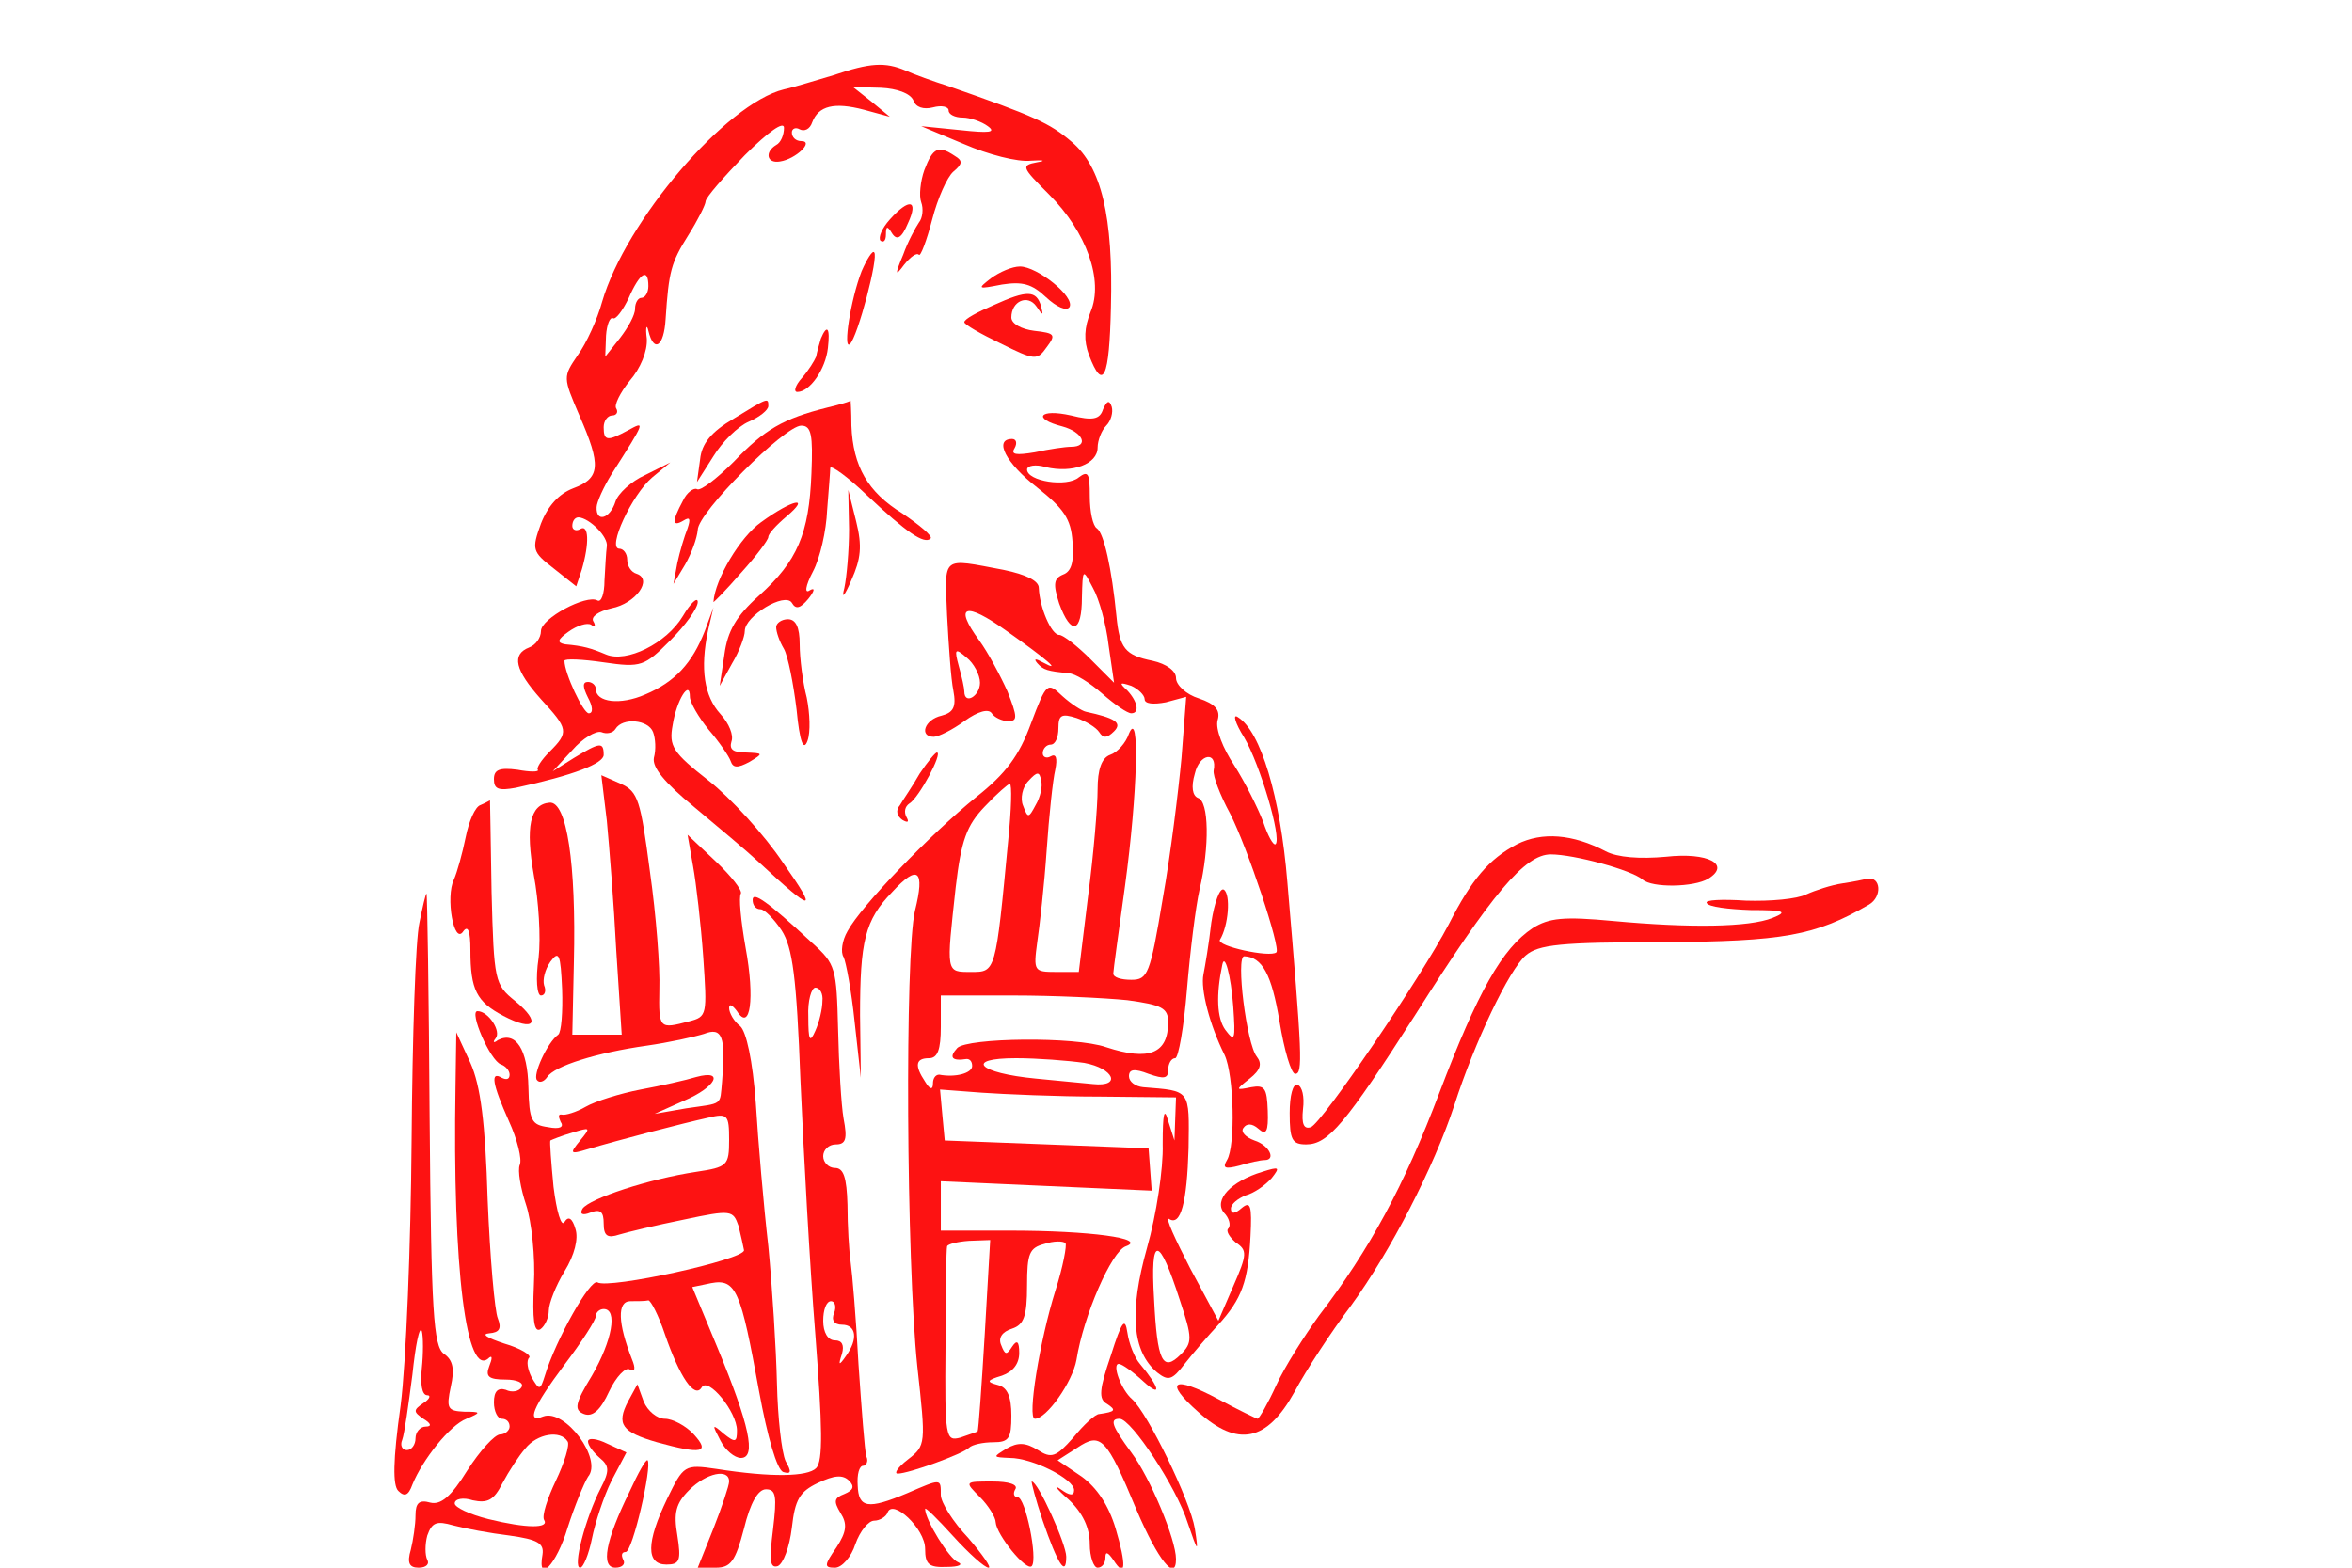  <svg  version="1.0" xmlns="http://www.w3.org/2000/svg"  width="300pt" height="200pt" viewBox="0 0 300 200"  preserveAspectRatio="xMidYMid meet">  <g transform="translate(0,200) scale(0.1,-0.1)" fill="#fd1212" stroke="none"> <path d="M1063 1904 c-21 -6 -49 -15 -63 -18 -74 -18 -202 -168 -232 -271 -6 -22 -20 -53 -31 -68 -19 -28 -19 -28 2 -77 28 -64 27 -80 -8 -93 -18 -7 -32 -22 -41 -45 -12 -33 -11 -36 16 -57 l29 -23 7 21 c10 34 9 59 -2 52 -5 -3 -10 -1 -10 4 0 6 3 11 8 11 14 -1 38 -25 36 -37 -1 -7 -2 -27 -3 -44 0 -16 -4 -28 -9 -25 -14 8 -72 -23 -72 -39 0 -9 -7 -18 -15 -21 -23 -9 -18 -29 15 -66 35 -38 36 -42 11 -67 -11 -11 -17 -21 -15 -23 2 -3 -10 -3 -26 0 -23 3 -30 0 -30 -12 0 -13 6 -15 28 -11 74 16 112 31 112 42 0 17 -5 16 -38 -4 l-27 -17 25 27 c13 15 30 25 37 23 7 -3 15 -1 18 4 9 15 42 12 48 -4 3 -8 4 -22 1 -33 -2 -12 13 -31 52 -63 30 -25 67 -56 82 -70 70 -65 76 -65 31 -1 -24 36 -67 83 -95 105 -46 36 -51 44 -46 71 5 32 22 59 22 36 0 -7 11 -26 24 -42 13 -15 26 -34 28 -40 3 -9 9 -9 24 -1 18 11 18 11 -5 12 -16 0 -21 4 -18 14 3 8 -3 23 -14 35 -21 23 -26 58 -16 106 l7 30 -11 -30 c-16 -41 -38 -65 -76 -81 -32 -14 -63 -10 -63 7 0 5 -5 9 -10 9 -7 0 -7 -6 0 -20 6 -11 7 -20 1 -20 -7 0 -31 51 -31 67 0 3 23 2 50 -2 48 -7 52 -5 85 28 19 19 35 41 35 49 0 7 -9 -1 -19 -18 -21 -35 -72 -60 -98 -49 -19 8 -29 11 -52 13 -11 2 -10 6 4 16 11 8 24 12 29 9 5 -4 6 -1 3 4 -4 6 6 13 23 17 31 6 53 37 32 44 -7 2 -12 10 -12 18 0 8 -5 14 -10 14 -16 0 16 69 42 91 l23 19 -32 -16 c-18 -8 -35 -24 -38 -34 -7 -22 -25 -27 -24 -7 0 6 9 26 19 42 44 69 43 68 21 56 -26 -14 -31 -14 -31 4 0 8 5 15 11 15 5 0 8 4 5 9 -3 4 5 20 17 35 14 16 23 38 22 54 -2 15 0 19 2 10 7 -29 20 -20 22 15 4 61 7 72 29 107 12 19 22 39 22 43 0 5 23 31 50 59 30 30 50 44 50 35 0 -9 -4 -19 -10 -22 -15 -9 -12 -24 5 -21 20 3 44 26 27 26 -7 0 -12 5 -12 11 0 5 5 7 10 4 6 -3 13 0 16 9 8 21 28 26 66 16 l33 -9 -23 19 -24 19 36 -1 c20 -1 37 -7 41 -16 3 -9 13 -12 25 -9 11 3 20 1 20 -4 0 -5 8 -9 18 -9 9 0 24 -5 32 -11 11 -8 2 -9 -35 -5 l-50 5 55 -23 c30 -13 68 -23 85 -21 16 1 20 0 8 -2 -21 -4 -20 -6 15 -41 48 -48 70 -110 53 -150 -8 -20 -9 -36 -2 -55 18 -47 26 -30 28 61 3 116 -12 179 -50 211 -28 24 -48 33 -157 71 -19 6 -44 15 -55 20 -26 11 -45 10 -92 -6z m-236 -269 c0 -8 -4 -15 -9 -15 -4 0 -8 -6 -8 -14 0 -8 -9 -24 -19 -37 l-19 -24 1 27 c1 14 5 24 9 22 3 -2 12 9 20 26 14 32 25 39 25 15z"/> <path d="M1179 1783 c-5 -14 -7 -33 -4 -41 3 -8 2 -20 -3 -26 -4 -6 -14 -24 -20 -41 -11 -26 -10 -28 1 -13 8 10 16 16 19 13 2 -3 10 18 17 45 7 27 19 54 27 61 12 10 12 14 2 20 -21 14 -28 11 -39 -18z"/> <path d="M1135 1720 c-10 -11 -15 -23 -12 -27 4 -3 7 0 7 8 0 11 2 11 8 1 6 -9 12 -6 20 13 14 30 2 33 -23 5z"/> <path d="M1099 1654 c-14 -36 -24 -101 -15 -93 10 9 37 112 31 117 -2 3 -9 -8 -16 -24z"/> <path d="M1264 1645 c-18 -14 -17 -14 14 -8 26 4 38 1 56 -16 14 -13 26 -18 30 -13 8 13 -41 52 -63 52 -10 0 -26 -7 -37 -15z"/> <path d="M1268 1611 c-21 -9 -38 -18 -38 -22 0 -3 21 -15 46 -27 44 -22 47 -22 59 -5 12 16 11 18 -16 21 -16 2 -29 9 -29 17 0 21 21 30 32 14 8 -12 9 -12 6 0 -6 21 -18 21 -60 2z"/> <path d="M1047 1568 c-2 -7 -5 -17 -6 -23 -2 -5 -10 -18 -18 -27 -9 -10 -11 -18 -6 -18 16 0 36 29 39 56 3 26 -1 31 -9 12z"/> <path d="M936 1466 c-29 -17 -41 -32 -43 -52 l-4 -29 21 33 c11 18 31 38 45 44 14 6 25 15 25 20 0 11 0 11 -44 -16z"/> <path d="M1055 1480 c-56 -14 -80 -28 -119 -69 -22 -22 -43 -38 -47 -35 -4 2 -13 -4 -18 -15 -14 -26 -14 -34 1 -25 8 5 9 2 5 -10 -4 -10 -10 -30 -13 -44 l-5 -27 15 25 c8 14 15 33 16 44 0 22 111 133 132 133 13 0 15 -12 13 -61 -3 -77 -18 -112 -67 -156 -29 -26 -40 -45 -44 -75 l-6 -40 16 29 c9 15 16 34 16 41 0 19 51 50 60 36 5 -9 11 -7 21 5 8 10 9 15 2 11 -7 -5 -6 5 4 24 9 17 17 52 18 78 2 25 4 50 4 54 1 4 22 -11 47 -35 50 -47 73 -63 81 -55 3 3 -14 17 -36 32 -44 27 -63 60 -65 112 0 18 -1 32 -1 32 0 -1 -13 -5 -30 -9z"/> <path d="M1407 1478 c-4 -13 -13 -15 -41 -8 -40 9 -50 -4 -11 -14 26 -7 35 -26 11 -26 -7 0 -28 -3 -46 -7 -24 -4 -31 -3 -26 5 4 7 2 12 -3 12 -24 0 -8 -31 32 -62 34 -27 43 -40 45 -69 2 -25 -1 -38 -12 -42 -12 -5 -13 -12 -5 -37 15 -41 29 -38 29 8 1 37 1 37 14 12 8 -14 17 -47 20 -73 l7 -48 -30 30 c-17 17 -35 31 -40 31 -10 0 -25 35 -26 60 0 9 -16 17 -45 23 -80 15 -75 19 -72 -58 2 -38 5 -82 8 -96 4 -21 0 -28 -15 -32 -22 -5 -29 -27 -10 -27 6 0 24 9 39 20 18 13 31 16 35 10 3 -5 13 -10 21 -10 12 0 12 5 -1 38 -9 20 -25 50 -36 65 -33 45 -18 50 35 12 51 -36 72 -54 46 -40 -9 5 -12 5 -7 -1 8 -9 13 -10 40 -13 8 0 27 -12 43 -26 16 -14 32 -25 37 -25 11 0 8 15 -5 29 -11 10 -10 11 5 6 9 -4 17 -12 17 -17 0 -6 11 -7 27 -4 l26 7 -6 -78 c-4 -43 -14 -124 -24 -180 -16 -96 -19 -103 -40 -103 -13 0 -23 3 -23 8 0 4 7 54 15 112 16 118 19 228 5 194 -4 -12 -15 -24 -24 -27 -11 -4 -16 -19 -16 -44 0 -21 -5 -82 -12 -135 l-12 -98 -29 0 c-28 0 -29 1 -24 38 3 20 9 73 12 117 3 44 8 91 11 103 3 15 1 21 -6 17 -5 -3 -10 -1 -10 4 0 6 5 11 10 11 6 0 10 9 10 21 0 17 4 19 23 13 12 -4 25 -12 29 -18 5 -8 10 -8 19 1 11 11 1 17 -36 25 -5 1 -19 10 -30 20 -19 18 -20 18 -40 -35 -15 -41 -32 -64 -70 -94 -58 -47 -147 -139 -164 -171 -7 -12 -9 -27 -5 -33 3 -6 10 -43 14 -82 l8 -72 -1 80 c0 94 6 121 41 157 33 36 42 28 29 -24 -13 -55 -11 -448 3 -581 11 -100 11 -101 -12 -119 -13 -10 -18 -18 -13 -18 14 0 83 25 91 33 4 4 18 7 31 7 20 0 23 5 23 34 0 24 -5 36 -17 39 -15 4 -15 6 5 12 14 5 22 15 22 29 0 15 -3 17 -9 8 -7 -11 -9 -11 -14 2 -4 9 1 17 14 21 15 5 19 16 19 55 0 41 3 48 22 53 12 4 24 4 27 1 2 -2 -3 -30 -13 -61 -20 -64 -36 -163 -26 -163 15 0 48 47 53 75 9 57 45 139 63 145 28 10 -46 20 -148 20 l-88 0 0 32 0 31 134 -6 135 -6 -2 27 -2 27 -130 5 -130 5 -3 32 -3 33 53 -4 c29 -2 97 -5 151 -5 l97 -1 -1 -27 -1 -28 -8 25 c-5 18 -7 10 -7 -30 1 -30 -8 -90 -20 -132 -23 -82 -19 -132 13 -159 14 -11 19 -10 35 11 11 14 30 36 43 50 30 33 38 55 41 113 2 39 0 45 -11 36 -9 -8 -14 -8 -14 -1 0 6 9 13 19 17 11 3 25 13 33 22 11 14 10 15 -12 8 -40 -12 -62 -36 -49 -52 7 -7 9 -16 6 -20 -4 -3 1 -11 9 -18 15 -10 15 -15 -3 -56 l-19 -44 -36 67 c-19 37 -32 65 -27 63 15 -10 23 21 25 90 1 76 3 73 -58 78 -10 1 -18 7 -18 14 0 9 7 10 25 3 20 -7 25 -6 25 5 0 8 4 15 9 15 4 0 11 39 15 88 4 48 11 105 16 127 13 55 12 113 -2 117 -7 3 -9 14 -4 31 6 26 29 29 24 4 -1 -7 8 -31 21 -55 22 -43 65 -172 59 -177 -8 -7 -77 8 -72 16 11 18 14 58 5 64 -5 3 -12 -16 -16 -42 -3 -27 -8 -56 -10 -66 -4 -19 8 -65 27 -103 12 -26 14 -116 3 -134 -6 -10 -3 -12 16 -7 13 4 27 7 32 7 15 0 6 19 -13 25 -11 4 -18 11 -14 16 4 6 11 6 19 -1 10 -9 13 -4 12 23 -1 29 -4 33 -21 30 -20 -4 -21 -4 -2 11 14 11 16 19 9 28 -13 16 -27 128 -16 128 23 -1 35 -23 45 -83 6 -37 15 -67 20 -67 10 0 9 22 -10 245 -9 109 -34 192 -63 210 -7 5 -4 -7 8 -26 20 -34 48 -128 40 -136 -3 -2 -10 11 -16 29 -7 18 -23 50 -37 72 -14 21 -24 46 -21 57 4 13 -3 21 -24 28 -16 5 -29 17 -29 26 0 9 -12 18 -30 22 -35 7 -42 16 -46 57 -6 61 -16 106 -25 112 -5 3 -9 21 -9 41 0 29 -2 33 -14 24 -15 -13 -66 -5 -66 10 0 5 11 7 24 3 34 -8 66 4 66 25 0 9 5 22 11 28 6 6 9 17 7 24 -3 9 -6 8 -11 -3z m-157 -349 c0 -17 -20 -29 -20 -11 0 4 -3 18 -7 32 -6 22 -5 24 10 11 9 -7 17 -22 17 -32z m71 -156 c-9 -17 -10 -17 -16 -1 -4 9 -1 24 7 32 11 12 14 12 16 0 2 -7 -1 -21 -7 -31z m-35 -45 c-16 -169 -16 -168 -47 -168 -33 0 -32 -2 -20 108 7 60 14 79 37 103 15 16 30 29 32 29 3 0 2 -33 -2 -72z m287 -212 c3 -43 2 -46 -10 -30 -11 15 -12 45 -4 83 3 16 11 -13 14 -53z m-135 8 c44 -6 52 -10 52 -28 0 -40 -24 -50 -79 -32 -40 14 -177 12 -190 -1 -11 -12 -7 -17 12 -14 4 0 7 -3 7 -9 0 -9 -21 -15 -42 -11 -5 0 -8 -5 -8 -11 0 -9 -4 -8 -10 2 -14 21 -12 30 5 30 11 0 15 11 15 40 l0 40 93 0 c50 0 116 -3 145 -6z m-55 -80 c38 -7 48 -31 11 -27 -10 1 -43 4 -73 7 -73 7 -92 26 -25 26 27 0 66 -3 87 -6z m-127 -347 c-4 -67 -8 -122 -9 -123 -1 -1 -11 -4 -22 -8 -19 -5 -20 -1 -19 117 0 67 1 124 2 127 1 3 14 6 28 7 l27 1 -7 -121z m249 44 c16 -48 16 -54 1 -69 -23 -23 -30 -9 -34 71 -5 82 6 82 33 -2z"/> <path d="M1083 1325 c0 -27 -3 -61 -6 -75 -4 -15 0 -11 9 10 12 27 14 43 6 75 l-10 40 1 -50z"/> <path d="M971 1334 c-27 -19 -59 -73 -61 -102 0 -1 16 15 35 37 19 21 35 42 35 46 0 4 10 15 23 26 32 27 8 22 -32 -7z"/> <path d="M990 1200 c0 -6 4 -18 10 -28 5 -9 12 -44 16 -77 4 -42 9 -54 14 -40 4 11 3 35 -1 55 -5 19 -9 50 -9 68 0 22 -5 32 -15 32 -8 0 -15 -5 -15 -10z"/> <path d="M1173 1013 c-9 -16 -21 -33 -25 -40 -6 -7 -4 -14 3 -19 7 -4 9 -3 5 4 -3 6 -2 13 4 17 12 7 43 65 35 65 -2 0 -12 -12 -22 -27z"/> <path d="M774 953 c3 -32 9 -106 12 -165 l7 -108 -32 0 -31 0 2 93 c3 125 -9 205 -31 203 -25 -2 -31 -31 -20 -93 6 -32 9 -79 6 -105 -4 -27 -2 -48 3 -48 5 0 7 6 4 13 -2 7 1 20 8 30 11 15 13 10 15 -35 1 -29 -1 -55 -5 -58 -14 -10 -33 -52 -27 -58 3 -4 9 -2 13 4 9 14 63 31 127 40 28 4 60 11 73 15 23 9 28 -3 23 -61 -3 -31 2 -27 -46 -34 l-40 -7 38 17 c40 17 52 40 15 30 -13 -4 -44 -11 -71 -16 -26 -5 -58 -15 -70 -22 -12 -7 -26 -11 -30 -10 -5 1 -5 -2 -2 -9 5 -7 -1 -10 -16 -7 -21 3 -24 8 -25 51 -1 48 -16 72 -39 60 -5 -4 -7 -3 -3 2 8 9 -9 35 -23 35 -11 0 16 -63 30 -68 6 -2 11 -8 11 -13 0 -6 -4 -7 -10 -4 -15 9 -12 -8 9 -55 11 -24 17 -49 14 -56 -3 -7 1 -30 8 -51 7 -21 12 -67 10 -102 -2 -44 0 -61 8 -57 6 4 11 15 11 24 0 9 9 32 20 50 13 21 18 42 14 54 -4 14 -9 17 -14 9 -4 -7 -10 13 -14 45 -3 31 -5 58 -4 59 2 1 14 6 28 10 23 7 24 7 10 -10 -14 -17 -13 -18 10 -11 37 11 121 33 153 40 25 6 27 4 27 -28 0 -33 -2 -35 -42 -41 -60 -9 -136 -34 -145 -47 -4 -7 0 -9 10 -5 13 5 17 1 17 -14 0 -16 5 -19 20 -14 10 3 47 12 82 19 61 13 63 12 70 -8 3 -12 6 -26 7 -31 1 -12 -173 -50 -187 -41 -9 5 -53 -73 -67 -119 -6 -19 -7 -19 -17 -2 -5 10 -7 21 -3 25 3 3 -11 12 -32 18 -21 7 -30 12 -19 13 13 1 16 6 11 19 -4 9 -10 78 -13 151 -3 99 -9 146 -22 175 l-18 39 -1 -69 c-4 -233 14 -375 43 -346 4 3 4 -1 0 -11 -5 -13 -1 -17 21 -17 14 0 24 -4 20 -10 -3 -5 -12 -7 -20 -3 -10 3 -15 -2 -15 -16 0 -12 5 -21 10 -21 6 0 10 -4 10 -10 0 -5 -6 -10 -12 -10 -7 0 -26 -21 -42 -46 -21 -34 -34 -44 -47 -41 -14 4 -19 0 -19 -16 0 -12 -3 -32 -6 -44 -5 -17 -2 -23 10 -23 10 0 14 5 11 10 -3 6 -3 20 0 31 6 17 12 19 33 13 15 -4 47 -10 72 -13 36 -5 44 -10 42 -24 -7 -39 18 -13 32 34 9 28 21 57 26 65 19 22 -29 87 -57 77 -22 -9 -14 11 27 66 22 29 40 57 40 62 0 5 5 9 10 9 18 0 11 -40 -15 -85 -22 -36 -23 -44 -10 -49 11 -4 21 5 32 29 9 19 21 31 26 28 7 -4 8 1 3 13 -18 46 -19 74 -2 74 9 0 19 0 23 1 3 0 13 -19 21 -43 19 -55 38 -83 47 -68 8 14 45 -31 45 -55 0 -15 -2 -16 -17 -4 -15 13 -15 12 -4 -9 6 -12 18 -22 26 -22 20 0 11 42 -30 141 l-32 77 24 5 c32 6 38 -10 61 -137 11 -60 23 -101 31 -104 10 -3 11 0 3 14 -5 11 -10 55 -11 99 -1 44 -6 123 -11 175 -6 52 -13 134 -16 183 -4 54 -12 91 -20 98 -8 6 -14 17 -14 23 0 6 4 4 10 -4 17 -27 23 16 11 81 -6 34 -9 65 -6 69 2 4 -12 22 -32 41 l-36 34 7 -40 c4 -22 10 -74 13 -116 5 -74 5 -76 -18 -82 -38 -10 -39 -10 -38 41 1 27 -4 94 -12 150 -12 91 -15 102 -37 112 l-25 11 7 -58z m-50 -792 c3 -4 -4 -27 -15 -50 -11 -23 -18 -45 -15 -50 7 -11 -22 -11 -71 1 -24 6 -43 15 -43 20 0 6 11 8 23 4 19 -4 27 0 38 22 8 15 21 35 29 44 15 19 45 24 54 9z"/> <path d="M613 973 c-7 -2 -15 -21 -19 -41 -4 -20 -11 -45 -15 -54 -11 -22 0 -85 12 -66 6 8 9 0 9 -24 0 -51 8 -66 42 -84 40 -21 49 -9 15 19 -26 21 -27 25 -30 139 -1 65 -2 118 -2 117 0 0 -5 -3 -12 -6z"/> <path d="M1935 923 c-36 -19 -58 -45 -87 -102 -36 -69 -162 -254 -176 -259 -9 -3 -12 4 -10 23 2 16 -1 29 -7 31 -6 2 -10 -14 -10 -36 0 -34 3 -40 21 -40 28 0 50 26 139 165 98 155 140 205 173 205 30 0 103 -20 117 -32 12 -11 66 -10 84 1 29 18 0 34 -54 28 -33 -3 -62 -1 -77 7 -42 22 -81 25 -113 9z"/> <path d="M2350 873 c-14 -2 -35 -9 -46 -14 -12 -6 -46 -9 -77 -8 -30 2 -53 1 -50 -3 2 -5 28 -8 56 -9 43 0 48 -2 28 -10 -30 -12 -105 -13 -203 -4 -64 6 -82 4 -103 -9 -39 -26 -70 -81 -119 -210 -45 -119 -89 -200 -154 -285 -18 -25 -43 -64 -54 -88 -11 -24 -22 -43 -24 -43 -1 0 -24 11 -50 25 -58 31 -70 23 -26 -16 51 -46 88 -38 123 25 15 28 47 77 72 110 51 70 106 177 132 256 26 81 70 173 91 191 16 14 45 17 174 17 155 1 195 8 264 48 17 10 15 36 -2 33 -4 -1 -18 -4 -32 -6z"/> <path d="M535 823 c-5 -21 -9 -146 -10 -278 -1 -132 -7 -284 -14 -338 -10 -71 -10 -102 -3 -109 8 -8 13 -6 18 8 13 32 48 76 69 84 19 8 19 9 -3 9 -21 1 -23 4 -17 32 5 22 3 34 -9 42 -13 10 -16 52 -18 300 -1 158 -3 287 -4 287 -1 0 -5 -17 -9 -37z m3 -569 c-2 -19 0 -34 7 -34 5 0 3 -5 -5 -10 -13 -9 -13 -11 0 -20 10 -6 11 -10 3 -10 -7 0 -13 -7 -13 -15 0 -8 -5 -15 -11 -15 -6 0 -9 6 -6 13 3 8 8 45 13 83 4 38 9 63 12 56 2 -7 2 -29 0 -48z"/> <path d="M960 852 c0 -7 4 -12 10 -12 5 0 17 -12 27 -27 14 -22 19 -59 24 -192 4 -91 12 -237 19 -324 9 -117 10 -161 1 -170 -11 -11 -57 -12 -127 -1 -41 6 -42 5 -63 -38 -27 -56 -27 -84 -1 -84 17 0 19 5 14 37 -5 29 -2 41 15 58 22 22 51 28 51 11 0 -5 -9 -32 -20 -60 l-20 -50 23 0 c19 0 25 8 36 50 8 33 18 50 28 50 13 0 14 -9 9 -51 -5 -40 -4 -50 6 -47 7 3 15 24 18 49 4 36 10 46 33 57 21 10 32 11 40 3 7 -7 6 -12 -6 -17 -13 -5 -14 -9 -5 -24 9 -14 8 -24 -5 -44 -16 -23 -16 -26 -2 -26 9 0 21 14 26 30 6 17 17 30 24 30 7 0 15 5 17 10 6 19 48 -20 48 -46 0 -20 5 -24 28 -23 15 0 21 3 14 6 -11 4 -42 54 -42 68 0 3 16 -13 36 -35 20 -22 40 -40 45 -40 4 0 -8 17 -26 38 -19 20 -35 45 -35 55 0 21 1 21 -43 2 -50 -21 -62 -19 -63 10 -1 14 2 25 7 25 4 0 7 6 4 12 -2 7 -6 60 -10 118 -3 58 -8 116 -10 130 -2 14 -4 46 -4 73 -1 35 -5 47 -16 47 -8 0 -15 7 -15 15 0 8 7 15 16 15 13 0 15 7 10 33 -3 17 -6 69 -7 114 -2 78 -3 83 -33 110 -58 54 -76 66 -76 55z m89 -129 c0 -10 -4 -27 -9 -38 -7 -16 -9 -13 -9 18 -1 20 4 37 9 37 6 0 10 -8 9 -17z m15 -398 c-4 -9 0 -15 10 -15 18 0 21 -18 5 -40 -9 -13 -10 -12 -5 3 3 11 0 17 -9 17 -9 0 -15 10 -15 25 0 14 4 25 10 25 5 0 7 -7 4 -15z"/> <path d="M1417 271 c-15 -44 -16 -56 -5 -62 12 -8 11 -10 -10 -13 -5 0 -20 -14 -33 -30 -22 -25 -28 -27 -45 -16 -16 10 -26 10 -40 2 -18 -11 -18 -11 4 -12 29 0 82 -27 82 -41 0 -8 -6 -7 -17 1 -10 7 -6 1 10 -13 18 -17 27 -36 27 -57 0 -16 5 -30 10 -30 6 0 10 6 10 13 0 8 3 7 10 -3 16 -25 17 -7 3 40 -9 30 -24 52 -43 66 l-31 21 25 16 c30 20 37 14 76 -80 27 -63 50 -92 50 -62 0 25 -33 104 -57 136 -25 34 -28 43 -15 43 15 0 73 -88 87 -133 13 -38 14 -39 9 -7 -6 36 -60 147 -80 165 -14 12 -26 45 -17 45 4 0 18 -10 31 -22 24 -22 22 -9 -4 22 -7 8 -14 26 -16 40 -3 20 -7 15 -21 -29z"/> <path d="M801 212 c-15 -29 -8 -39 37 -52 58 -16 68 -13 47 10 -10 11 -27 20 -37 20 -10 0 -22 10 -27 22 l-8 22 -12 -22z"/> <path d="M750 161 c0 -5 7 -14 15 -21 12 -10 13 -16 1 -39 -19 -37 -36 -101 -26 -101 4 0 11 17 15 37 4 20 15 54 25 74 l19 36 -24 11 c-14 7 -25 8 -25 3z"/> <path d="M803 97 c-31 -63 -37 -97 -18 -97 9 0 13 5 10 10 -3 6 -2 10 3 10 9 0 34 110 28 117 -2 2 -12 -16 -23 -40z"/> <path d="M1250 90 c11 -11 20 -26 20 -32 1 -16 39 -63 46 -56 8 9 -8 88 -18 88 -5 0 -6 5 -3 10 4 6 -8 10 -29 10 -36 0 -36 0 -16 -20z"/> <path d="M1330 60 c19 -55 30 -73 30 -46 0 16 -36 96 -44 96 -1 0 5 -23 14 -50z"/> </g> </svg> 